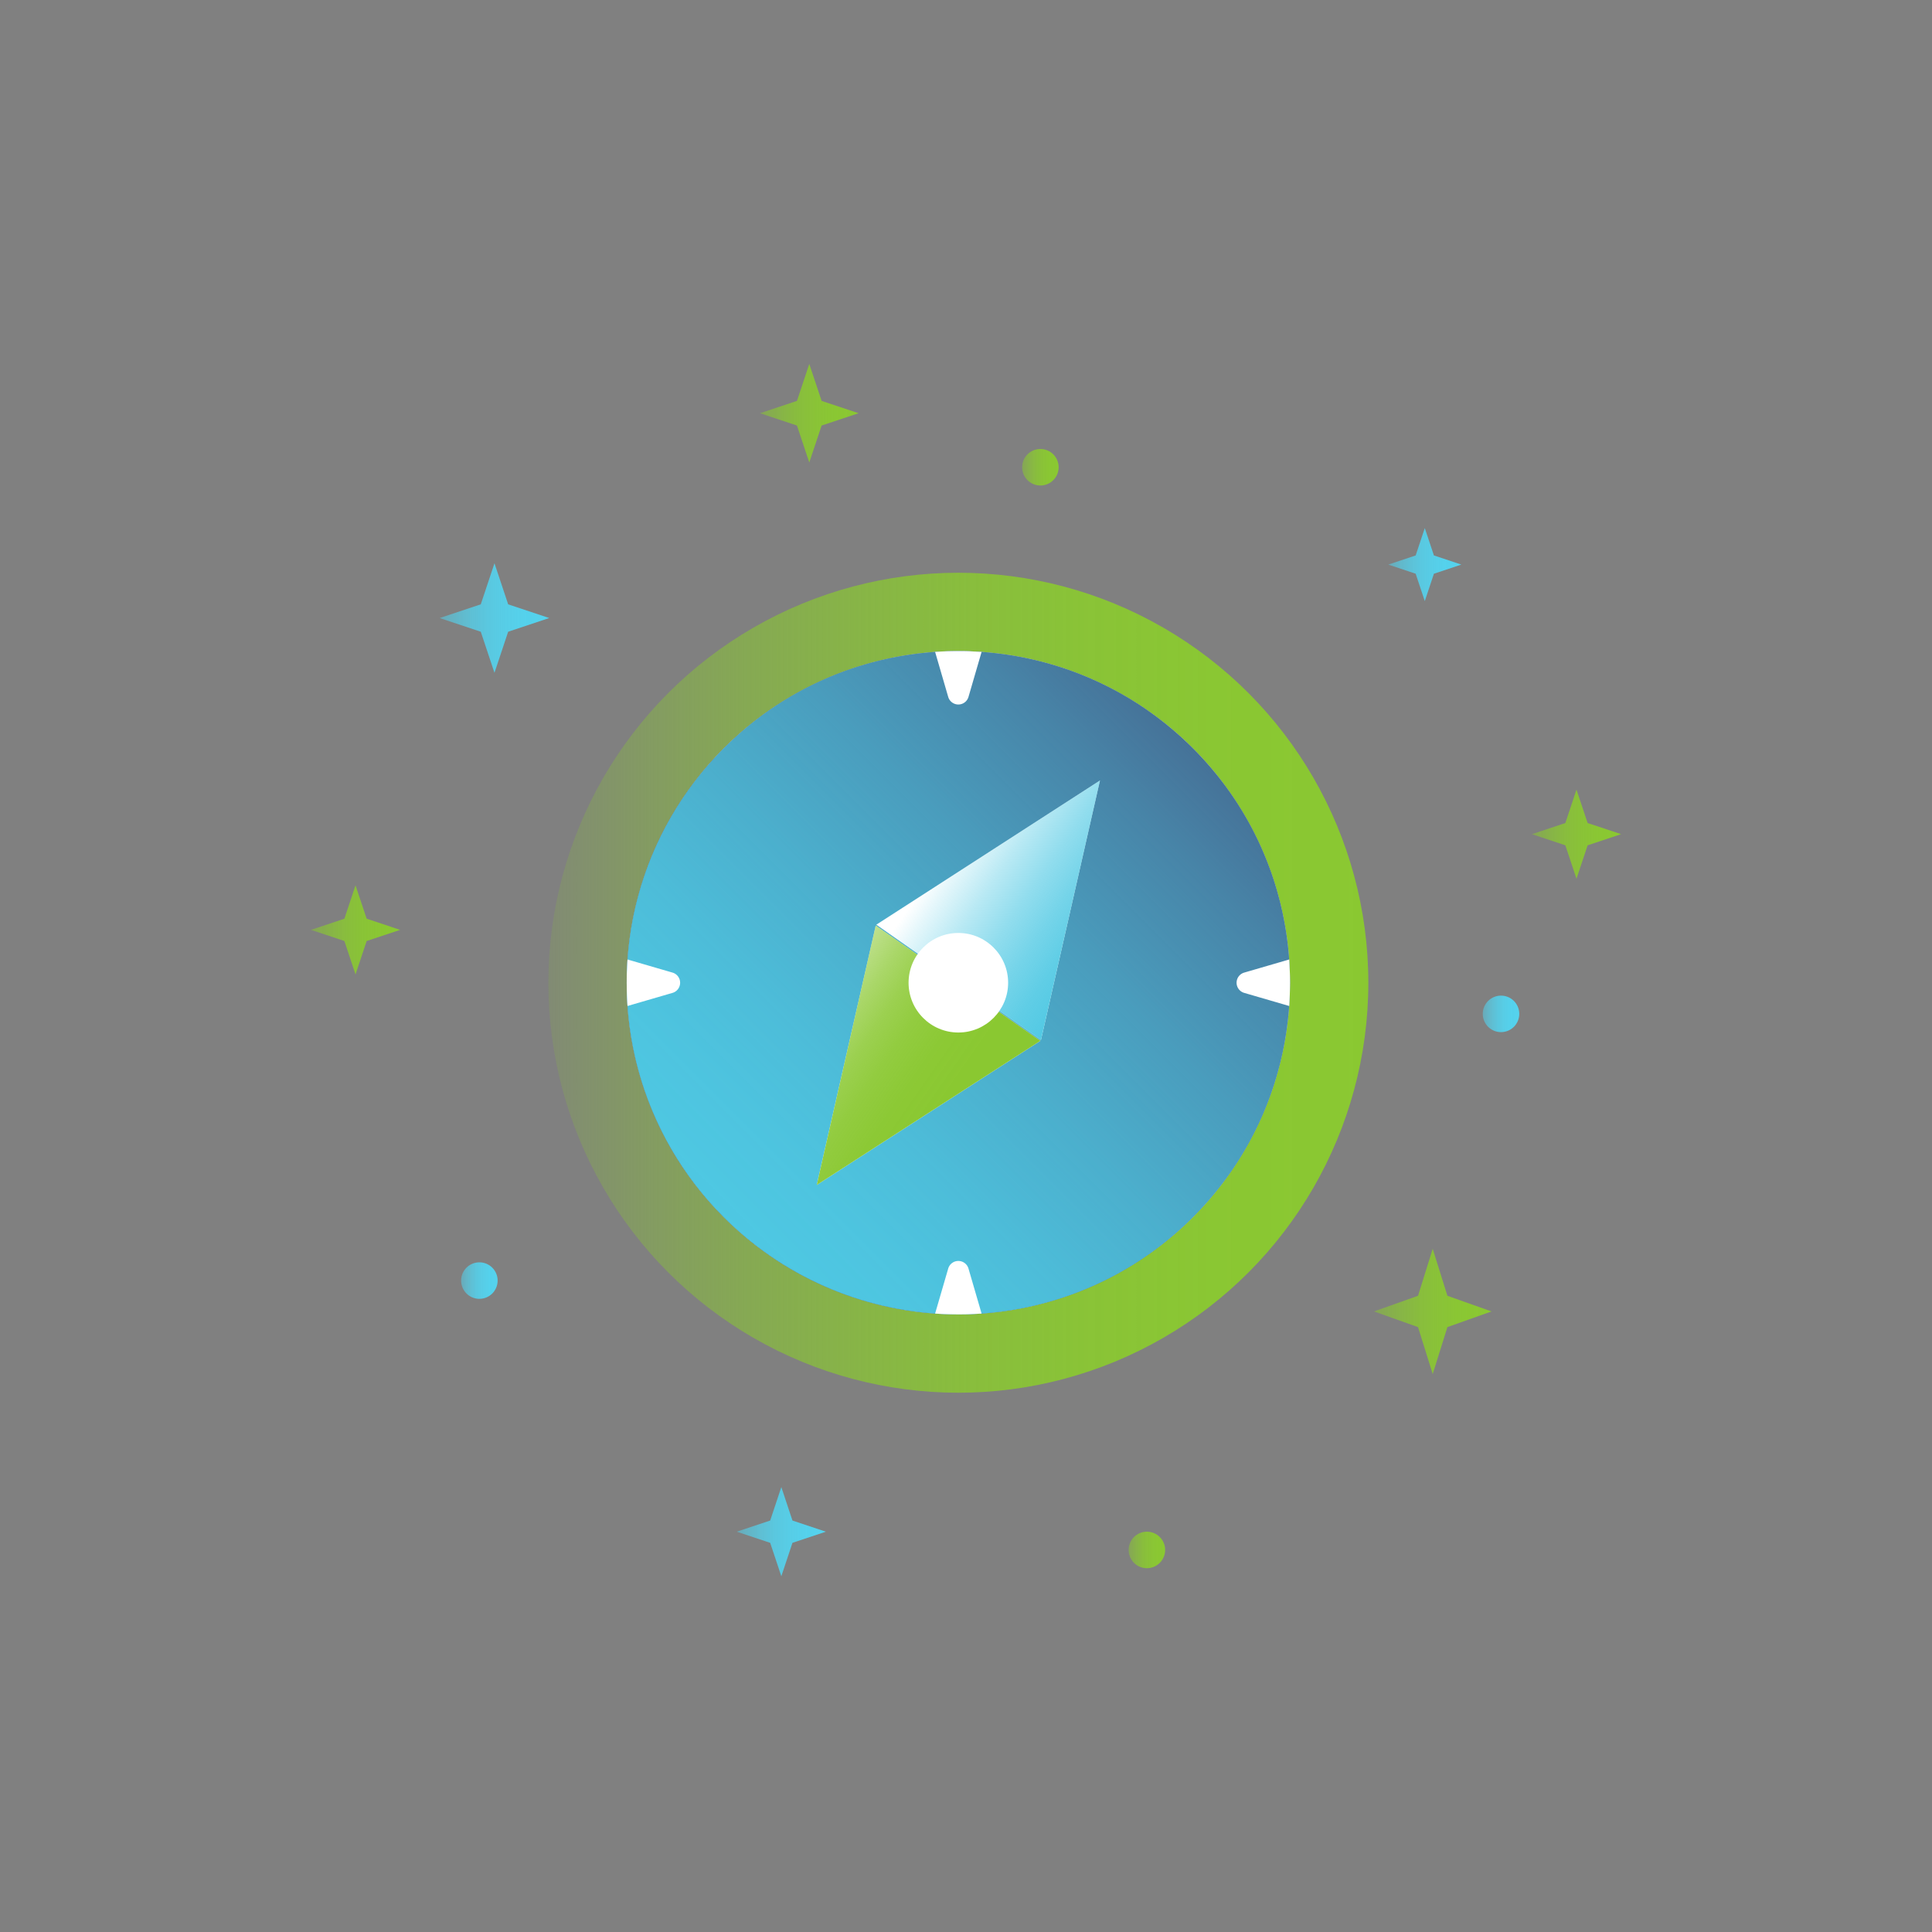 <svg id="Windscribe" xmlns="http://www.w3.org/2000/svg" xmlns:xlink="http://www.w3.org/1999/xlink" viewBox="0 0 1280 1280"><rect x="0" y="0" width="1280" height="1280" fill="#808080" stroke="none"/><defs><style>.cls-1{fill:url(#linear-gradient);}.cls-2{fill:url(#linear-gradient-2);}.cls-3{fill:url(#linear-gradient-3);}.cls-4{fill:url(#linear-gradient-4);}.cls-5{fill:url(#linear-gradient-5);}.cls-6{fill:url(#linear-gradient-6);}.cls-7{fill:url(#linear-gradient-7);}.cls-8{fill:url(#linear-gradient-8);}.cls-9{fill:url(#linear-gradient-9);}.cls-10{fill:url(#linear-gradient-10);}.cls-11{fill:url(#linear-gradient-11);}.cls-12{fill:url(#linear-gradient-12);}.cls-13{fill:#fff;}.cls-14{fill:#43567f;}.cls-15{fill:url(#linear-gradient-13);}.cls-16{fill:url(#linear-gradient-14);}.cls-17{fill:url(#linear-gradient-15);}</style><linearGradient id="linear-gradient" x1="305.5" y1="848.42" x2="329.7" y2="848.42" gradientUnits="userSpaceOnUse"><stop offset="0" stop-color="#54d2ed" stop-opacity="0.5"/><stop offset="0.13" stop-color="#54d2ed" stop-opacity="0.64"/><stop offset="0.28" stop-color="#54d2ed" stop-opacity="0.77"/><stop offset="0.43" stop-color="#54d2ed" stop-opacity="0.87"/><stop offset="0.6" stop-color="#54d2ed" stop-opacity="0.94"/><stop offset="0.78" stop-color="#54d2ed" stop-opacity="0.99"/><stop offset="1" stop-color="#54d2ed"/></linearGradient><linearGradient id="linear-gradient-2" x1="919.76" y1="374.05" x2="968.16" y2="374.05" xlink:href="#linear-gradient"/><linearGradient id="linear-gradient-3" x1="910.26" y1="868.86" x2="988.17" y2="868.86" gradientUnits="userSpaceOnUse"><stop offset="0" stop-color="#8ac831" stop-opacity="0.5"/><stop offset="0.07" stop-color="#8ac831" stop-opacity="0.58"/><stop offset="0.23" stop-color="#8ac831" stop-opacity="0.73"/><stop offset="0.39" stop-color="#8ac831" stop-opacity="0.85"/><stop offset="0.57" stop-color="#8ac831" stop-opacity="0.93"/><stop offset="0.76" stop-color="#8ac831" stop-opacity="0.98"/><stop offset="1" stop-color="#8ac831"/></linearGradient><linearGradient id="linear-gradient-4" x1="982.36" y1="671.72" x2="1006.56" y2="671.72" xlink:href="#linear-gradient"/><linearGradient id="linear-gradient-5" x1="503.5" y1="273.77" x2="568.83" y2="273.77" xlink:href="#linear-gradient-3"/><linearGradient id="linear-gradient-6" x1="1014.92" y1="552.67" x2="1074" y2="552.67" xlink:href="#linear-gradient-3"/><linearGradient id="linear-gradient-7" x1="677.18" y1="309.56" x2="701.38" y2="309.56" xlink:href="#linear-gradient-3"/><linearGradient id="linear-gradient-8" x1="291.3" y1="409.46" x2="363.9" y2="409.46" xlink:href="#linear-gradient"/><linearGradient id="linear-gradient-9" x1="747.74" y1="1026.88" x2="771.94" y2="1026.88" xlink:href="#linear-gradient-3"/><linearGradient id="linear-gradient-10" x1="206" y1="616.06" x2="265.08" y2="616.06" xlink:href="#linear-gradient-3"/><linearGradient id="linear-gradient-11" x1="488.11" y1="1014.78" x2="547.18" y2="1014.78" xlink:href="#linear-gradient"/><linearGradient id="linear-gradient-12" x1="363.3" y1="651.09" x2="906.56" y2="651.09" gradientUnits="userSpaceOnUse"><stop offset="0" stop-color="#8ac831" stop-opacity="0.15"/><stop offset="0.01" stop-color="#8ac831" stop-opacity="0.17"/><stop offset="0.13" stop-color="#8ac831" stop-opacity="0.39"/><stop offset="0.25" stop-color="#8ac831" stop-opacity="0.58"/><stop offset="0.38" stop-color="#8ac831" stop-opacity="0.73"/><stop offset="0.51" stop-color="#8ac831" stop-opacity="0.85"/><stop offset="0.65" stop-color="#8ac831" stop-opacity="0.93"/><stop offset="0.81" stop-color="#8ac831" stop-opacity="0.98"/><stop offset="1" stop-color="#8ac831"/></linearGradient><linearGradient id="linear-gradient-13" x1="-4.75" y1="825.04" x2="434.68" y2="825.04" gradientTransform="matrix(-0.71, 0.71, 0.71, 0.71, 203.54, -84.31)" gradientUnits="userSpaceOnUse"><stop offset="0" stop-color="#4ec8e3" stop-opacity="0.25"/><stop offset="0.13" stop-color="#4ec8e3" stop-opacity="0.41"/><stop offset="0.34" stop-color="#4ec8e3" stop-opacity="0.62"/><stop offset="0.54" stop-color="#4ec8e3" stop-opacity="0.78"/><stop offset="0.72" stop-color="#4ec8e3" stop-opacity="0.9"/><stop offset="0.88" stop-color="#4ec8e3" stop-opacity="0.97"/><stop offset="1" stop-color="#4ec8e3"/></linearGradient><linearGradient id="linear-gradient-14" x1="-2268.7" y1="9503.59" x2="-2135.54" y2="9503.59" gradientTransform="matrix(0.82, 0.57, 0.57, -0.82, -3059.24, 9766.19)" xlink:href="#linear-gradient-12"/><linearGradient id="linear-gradient-15" x1="-2268.7" y1="2330.75" x2="-2135.54" y2="2330.75" gradientTransform="matrix(0.82, 0.57, -0.57, 0.82, 3822.67, -62.19)" gradientUnits="userSpaceOnUse"><stop offset="0" stop-color="#4ec8e3" stop-opacity="0"/><stop offset="0.09" stop-color="#4ec8e3" stop-opacity="0.14"/><stop offset="0.27" stop-color="#4ec8e3" stop-opacity="0.4"/><stop offset="0.45" stop-color="#4ec8e3" stop-opacity="0.62"/><stop offset="0.61" stop-color="#4ec8e3" stop-opacity="0.78"/><stop offset="0.76" stop-color="#4ec8e3" stop-opacity="0.9"/><stop offset="0.9" stop-color="#4ec8e3" stop-opacity="0.97"/><stop offset="1" stop-color="#4ec8e3"/></linearGradient></defs><title>Artboard 151</title><circle class="cls-1" cx="317.6" cy="848.42" r="12.1"/><polygon class="cls-2" points="919.76 374.05 937.91 368 943.96 349.85 950.01 368 968.16 374.05 950.01 380.1 943.96 398.25 937.91 380.1 919.76 374.05"/><polygon class="cls-3" points="910.26 868.86 939.47 858.49 949.21 827.36 958.95 858.49 988.17 868.86 958.95 879.24 949.21 910.36 939.47 879.24 910.26 868.86"/><circle class="cls-4" cx="994.46" cy="671.72" r="12.1"/><polygon class="cls-5" points="503.5 273.76 528 265.6 536.17 241.1 544.34 265.6 568.83 273.76 544.34 281.93 536.17 306.43 528 281.93 503.5 273.76"/><polygon class="cls-6" points="1014.92 552.66 1037.08 545.28 1044.46 523.13 1051.85 545.28 1074 552.66 1051.85 560.05 1044.46 582.2 1037.08 560.05 1014.92 552.66"/><circle class="cls-7" cx="689.28" cy="309.56" r="12.1"/><polygon class="cls-8" points="291.3 409.46 318.52 400.39 327.6 373.16 336.67 400.39 363.9 409.46 336.67 418.54 327.6 445.76 318.52 418.54 291.3 409.46"/><circle class="cls-9" cx="759.84" cy="1026.88" r="12.1"/><polygon class="cls-10" points="206 616.06 228.16 608.67 235.54 586.52 242.92 608.67 265.07 616.06 242.92 623.44 235.54 645.6 228.16 623.44 206 616.06"/><polygon class="cls-11" points="488.11 1014.78 510.26 1007.4 517.65 985.24 525.03 1007.4 547.18 1014.78 525.03 1022.16 517.65 1044.32 510.26 1022.16 488.11 1014.78"/><circle class="cls-12" cx="634.93" cy="651.09" r="271.63"/><circle class="cls-13" cx="634.93" cy="651.09" r="219.72"/><path class="cls-14" d="M790.29,806.45c-85.8,85.8-224.92,85.8-310.72,0s-85.81-224.92,0-310.72c80.12-80.12,206.7-85.43,293-15.94a222.2,222.2,0,0,1,33.68,33.68C875.71,599.75,870.4,726.34,790.29,806.45Z"/><path class="cls-15" d="M479.56,806.45c1.84,1.84,3.69,3.63,5.58,5.38,84.27,78.62,215.29,78.62,299.56,0,1.89-1.75,3.74-3.54,5.58-5.38s3.63-3.68,5.38-5.56c74.93-80.32,78.45-203.12,10.56-287.42q-5-6.24-10.55-12.16c-1.75-1.89-3.55-3.75-5.38-5.58s-3.69-3.63-5.58-5.38q-5.93-5.55-12.17-10.56c-82.34-66.32-201.38-64.5-281.73,5.43q-2.88,2.5-5.69,5.13t-5.57,5.38c-1.84,1.84-3.63,3.69-5.38,5.58s-3.46,3.78-5.13,5.7c-73.45,84.38-71.74,211.47,5.14,293.87C475.93,802.76,477.72,804.61,479.56,806.45Z"/><polygon class="cls-13" points="689.28 689.56 580.2 613.18 541.12 785.07 689.28 689.56"/><polygon class="cls-16" points="689.28 689.56 580.2 613.18 541.12 785.07 689.28 689.56"/><polygon class="cls-13" points="689.67 689 580.58 612.63 728.75 517.11 689.67 689"/><polygon class="cls-17" points="689.67 689 580.58 612.63 728.75 517.11 689.67 689"/><circle class="cls-13" cx="634.93" cy="651.09" r="32.98"/><path class="cls-13" d="M650.33,431.91l-8.68,29.8a7,7,0,0,1-13.44,0l-8.68-29.81q3.81-.27,7.65-.4t7.74-.13c2.6,0,5.18,0,7.75.14S647.79,431.73,650.33,431.91Z"/><path class="cls-13" d="M650.33,870.26l-8.68-29.8a7,7,0,0,0-13.44,0l-8.68,29.81q3.81.27,7.65.4t7.74.13c2.6,0,5.18,0,7.75-.14S647.79,870.44,650.33,870.26Z"/><path class="cls-13" d="M854.11,635.69l-29.8,8.68a7,7,0,0,0,0,13.44l29.81,8.68q.27-3.81.4-7.65t.13-7.74c0-2.6,0-5.18-.14-7.75S854.29,638.23,854.11,635.69Z"/><path class="cls-13" d="M415.76,635.69l29.8,8.68a7,7,0,0,1,0,13.44l-29.81,8.68q-.27-3.81-.4-7.65t-.13-7.74c0-2.6,0-5.18.14-7.75S415.58,638.23,415.76,635.69Z"/></svg>